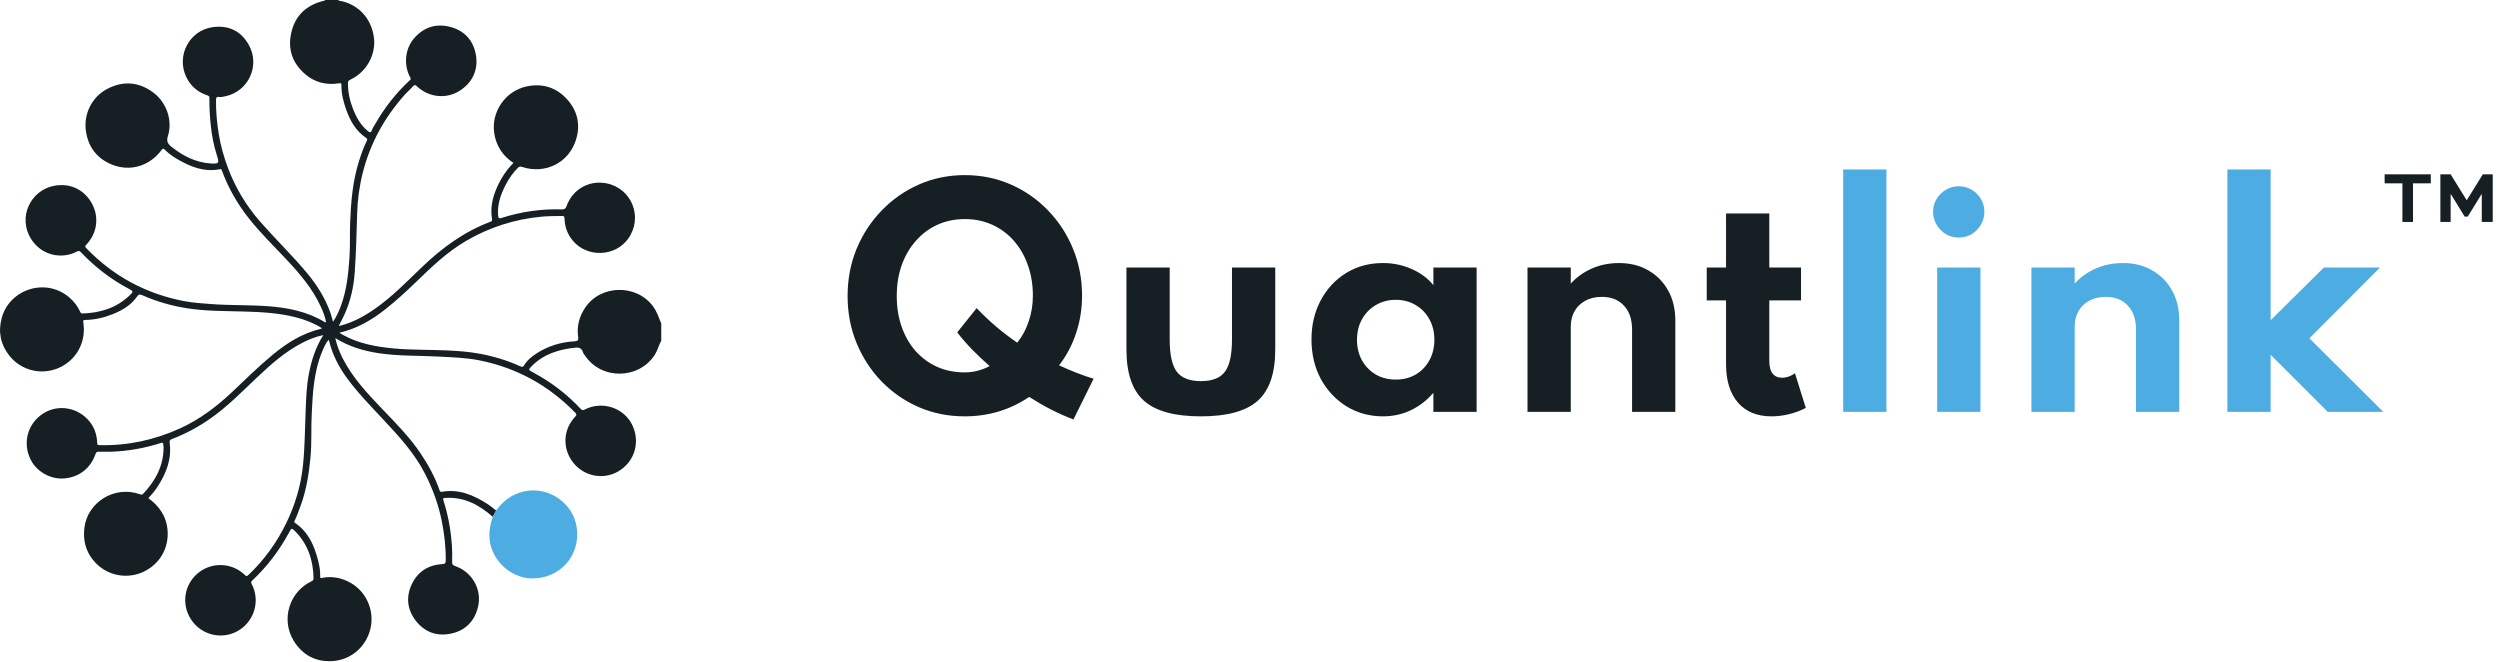 <svg width="200" height="53" viewBox="0 0 200 53" fill="none" xmlns="http://www.w3.org/2000/svg">
    <g clip-path="url(#clip0_2002_1614)">
        <path
            d="M39.418 41.345C38.334 40.379 37.12 39.735 35.611 39.835C35.486 39.843 35.416 39.843 35.473 40.025C35.693 40.725 35.869 41.438 35.984 42.163C36.131 43.083 36.209 44.01 36.168 44.942C36.16 45.139 36.223 45.219 36.412 45.284C37.771 45.754 38.579 47.162 38.241 48.558C37.969 49.684 37.243 50.44 36.094 50.686C34.939 50.932 33.951 50.57 33.236 49.622C32.567 48.735 32.472 47.736 32.944 46.737C33.424 45.724 34.275 45.187 35.397 45.127C35.64 45.114 35.656 45.023 35.658 44.835C35.67 43.763 35.549 42.705 35.336 41.656C35.071 40.348 34.617 39.108 34.012 37.919C33.149 36.224 31.872 34.855 30.589 33.484C29.595 32.421 28.576 31.376 27.72 30.196C27.083 29.317 26.595 28.354 26.332 27.289C26.326 27.264 26.31 27.242 26.282 27.18C26.045 27.475 25.913 27.8 25.777 28.119C25.428 28.936 25.246 29.798 25.123 30.671C25.015 31.436 24.99 32.209 24.944 32.979C24.873 34.185 24.954 35.395 24.838 36.599C24.713 37.909 24.509 39.2 24.055 40.445C23.901 40.867 23.749 41.287 23.557 41.692C23.514 41.782 23.551 41.797 23.605 41.834C24.658 42.552 25.138 43.622 25.438 44.806C25.544 45.227 25.635 45.649 25.614 46.086C25.601 46.344 25.785 46.224 25.871 46.21C26.671 46.086 27.409 46.25 28.1 46.657C29.358 47.398 29.97 48.912 29.631 50.309C29.276 51.771 28.048 52.83 26.51 52.892C25.221 52.944 24.184 52.382 23.5 51.269C22.442 49.546 23.16 47.329 24.93 46.496C25.031 46.448 25.085 46.397 25.083 46.271C25.061 44.851 24.655 43.58 23.649 42.538C23.643 42.532 23.637 42.524 23.631 42.518C23.322 42.22 23.328 42.224 23.121 42.606C22.351 44.03 21.386 45.306 20.206 46.417C20.101 46.515 20.053 46.57 20.137 46.726C20.814 47.998 20.384 49.604 19.166 50.391C17.962 51.17 16.371 50.915 15.461 49.798C14.514 48.635 14.622 46.975 15.71 45.961C16.805 44.939 18.506 44.951 19.589 45.998C19.717 46.123 19.764 46.103 19.885 45.988C21.137 44.797 22.132 43.418 22.889 41.872C23.607 40.404 24.07 38.859 24.239 37.226C24.392 35.747 24.389 34.262 24.454 32.78C24.495 31.831 24.524 30.882 24.703 29.947C24.912 28.854 25.235 27.799 25.863 26.809C25.246 26.935 24.709 27.156 24.19 27.423C22.808 28.136 21.662 29.155 20.545 30.213C19.356 31.337 18.211 32.511 16.866 33.459C15.898 34.143 14.861 34.699 13.755 35.123C13.59 35.186 13.55 35.25 13.574 35.432C13.744 36.712 13.309 37.834 12.635 38.889C12.417 39.23 12.161 39.541 11.866 39.853C12.289 40.16 12.655 40.514 12.935 40.964C13.664 42.136 13.562 43.764 12.666 44.831C11.264 46.502 8.731 46.468 7.401 44.747C6.83 44.01 6.643 43.175 6.749 42.237C6.978 40.225 9.121 38.807 11.186 39.537C11.286 39.573 11.364 39.601 11.456 39.503C12.442 38.451 13.093 37.254 13.086 35.77C13.086 35.688 13.07 35.605 13.059 35.523C13.045 35.415 12.998 35.397 12.889 35.432C11.781 35.793 10.645 36.012 9.483 36.105C8.957 36.148 8.43 36.148 7.905 36.136C7.75 36.133 7.699 36.164 7.643 36.322C7.252 37.43 6.378 38.167 5.149 38.274C4.069 38.367 2.951 37.758 2.457 36.779C1.787 35.452 2.19 33.895 3.454 33.08C4.656 32.305 6.259 32.59 7.176 33.733C7.578 34.234 7.75 34.814 7.778 35.436C7.785 35.599 7.818 35.607 7.949 35.61C10.219 35.668 12.377 35.198 14.438 34.255C15.98 33.549 17.31 32.542 18.539 31.389C19.607 30.387 20.644 29.349 21.772 28.414C22.935 27.448 24.195 26.645 25.697 26.3C25.711 26.297 25.72 26.275 25.744 26.247C25.098 25.84 24.399 25.573 23.668 25.384C22.282 25.026 20.865 24.96 19.443 24.92C17.95 24.878 16.453 24.895 14.971 24.662C13.727 24.467 12.527 24.127 11.378 23.615C11.187 23.53 11.093 23.54 10.963 23.727C10.477 24.425 9.768 24.834 8.997 25.14C8.3 25.417 7.574 25.587 6.819 25.595C6.657 25.597 6.643 25.65 6.665 25.788C6.911 27.34 6.135 28.79 4.725 29.422C3.345 30.041 1.689 29.659 0.737 28.439C0.046 27.555 -0.164 26.557 0.139 25.433C0.761 23.125 3.699 22.158 5.593 23.837C5.943 24.146 6.218 24.511 6.411 24.933C6.456 25.032 6.49 25.083 6.601 25.079C8.006 25.032 9.286 24.649 10.334 23.666C10.699 23.322 10.692 23.309 10.265 23.083C8.837 22.323 7.579 21.341 6.465 20.174C6.359 20.062 6.295 20.05 6.171 20.116C4.921 20.778 3.321 20.435 2.489 19.12C1.403 17.403 2.424 15.229 4.326 14.864C5.638 14.613 6.808 15.194 7.406 16.383C7.926 17.419 7.768 18.669 6.905 19.572C6.784 19.698 6.79 19.737 6.909 19.86C9.072 22.103 11.687 23.508 14.743 24.092C15.451 24.227 16.17 24.269 16.888 24.324C18.407 24.441 19.931 24.385 21.449 24.497C23.043 24.614 24.588 24.927 25.982 25.767C26.003 25.781 26.034 25.78 26.088 25.791C26.012 25.341 25.849 24.936 25.667 24.539C25.005 23.089 23.984 21.896 22.905 20.748C21.905 19.684 20.858 18.663 19.947 17.518C19.01 16.34 18.266 15.052 17.748 13.637C17.717 13.551 17.692 13.518 17.595 13.537C16.302 13.793 15.184 13.323 14.112 12.686C13.78 12.488 13.463 12.262 13.195 11.981C13.058 11.838 13 11.902 12.912 12.018C11.966 13.279 10.43 13.751 8.982 13.178C7.788 12.704 7.077 11.805 6.879 10.527C6.659 9.101 7.376 7.746 8.565 7.119C9.858 6.437 11.132 6.54 12.299 7.431C13.317 8.209 13.829 9.642 13.432 10.883C13.305 11.279 13.409 11.502 13.717 11.746C14.641 12.478 15.65 12.994 16.842 13.075C17.53 13.121 17.554 13.058 17.345 12.41C17.08 11.587 16.93 10.739 16.846 9.876C16.78 9.197 16.741 8.52 16.754 7.838C16.757 7.715 16.712 7.672 16.593 7.632C15.811 7.375 15.233 6.876 14.886 6.128C14.103 4.439 15.147 2.437 17.006 2.173C18.288 1.992 19.299 2.485 19.92 3.62C20.815 5.259 19.887 7.312 18.017 7.704C17.855 7.738 17.691 7.778 17.524 7.754C17.345 7.728 17.282 7.8 17.281 7.975C17.271 8.906 17.352 9.828 17.505 10.748C17.66 11.683 17.915 12.589 18.25 13.474C18.848 15.05 19.706 16.469 20.817 17.737C22.055 19.149 23.41 20.454 24.61 21.901C25.377 22.825 25.999 23.835 26.414 24.965C26.502 25.205 26.558 25.457 26.64 25.74C26.932 25.324 27.122 24.884 27.286 24.432C27.737 23.193 27.868 21.898 27.958 20.595C28.021 19.673 27.976 18.75 28.011 17.829C28.075 16.145 28.213 14.469 28.732 12.852C28.905 12.313 29.088 11.774 29.345 11.267C29.405 11.148 29.389 11.099 29.281 11.026C28.442 10.458 27.985 9.616 27.667 8.692C27.457 8.083 27.305 7.456 27.315 6.804C27.318 6.621 27.23 6.649 27.108 6.667C26.107 6.819 25.19 6.6 24.422 5.94C23.434 5.092 23.017 4.01 23.281 2.713C23.576 1.267 24.486 0.412 25.901 0.063C25.942 0.053 25.997 0.066 26.006 0.001C26.357 0.001 26.708 0.001 27.059 0.001C27.076 0.019 27.092 0.049 27.111 0.052C28.548 0.271 29.736 1.394 29.922 3.069C30.059 4.3 29.402 5.733 27.999 6.388C27.863 6.452 27.838 6.528 27.837 6.661C27.828 7.39 27.993 8.085 28.257 8.755C28.516 9.409 28.861 10.011 29.413 10.473C29.568 10.603 29.675 10.637 29.758 10.398C29.814 10.236 29.919 10.091 30.005 9.94C30.756 8.623 31.68 7.443 32.793 6.412C32.864 6.346 32.885 6.314 32.829 6.214C32.289 5.256 32.381 3.955 33.089 3.109C33.848 2.202 34.838 1.854 35.988 2.143C37.153 2.435 37.873 3.237 38.073 4.398C38.275 5.575 37.805 6.606 36.776 7.259C35.694 7.947 34.318 7.799 33.358 6.91C33.239 6.798 33.166 6.755 33.035 6.907C32.818 7.157 32.562 7.372 32.343 7.62C30.747 9.42 29.618 11.465 29.024 13.808C28.75 14.885 28.604 15.978 28.573 17.076C28.529 18.644 28.486 20.212 28.379 21.777C28.299 22.954 28.039 24.1 27.549 25.181C27.417 25.473 27.263 25.754 27.103 26.072C27.201 26.053 27.255 26.046 27.308 26.032C28.288 25.767 29.161 25.284 29.988 24.707C31.36 23.749 32.522 22.553 33.721 21.401C35.337 19.849 37.107 18.54 39.223 17.747C39.363 17.694 39.384 17.629 39.362 17.504C39.21 16.629 39.403 15.806 39.751 15.008C40.071 14.275 40.502 13.614 41.074 13.034C40.202 12.458 39.695 11.663 39.539 10.661C39.281 8.996 40.393 7.257 42.19 6.901C43.438 6.654 44.521 7.011 45.368 7.946C46.201 8.865 46.45 9.976 46.088 11.154C45.511 13.034 43.624 13.966 41.752 13.351C41.604 13.303 41.525 13.333 41.421 13.437C41.033 13.824 40.723 14.268 40.473 14.75C40.067 15.531 39.769 16.34 39.85 17.248C39.87 17.475 39.928 17.497 40.129 17.433C41.697 16.933 43.306 16.698 44.953 16.752C45.16 16.759 45.248 16.7 45.319 16.502C45.84 15.055 47.219 14.405 48.52 14.667C50.568 15.08 51.467 17.409 50.247 19.105C49.215 20.541 46.982 20.622 45.84 19.271C45.401 18.751 45.178 18.151 45.162 17.48C45.157 17.263 45.059 17.277 44.915 17.279C44.38 17.283 43.846 17.285 43.31 17.335C41.159 17.538 39.152 18.184 37.287 19.272C35.77 20.156 34.518 21.363 33.27 22.572C32.501 23.317 31.71 24.04 30.873 24.707C29.772 25.584 28.573 26.289 27.163 26.613C27.199 26.642 27.217 26.661 27.239 26.675C27.293 26.709 27.348 26.742 27.404 26.774C28.687 27.494 30.095 27.747 31.535 27.878C32.933 28.005 34.337 27.97 35.737 28.032C36.632 28.072 37.523 28.138 38.405 28.302C39.514 28.509 40.586 28.837 41.616 29.299C41.728 29.349 41.826 29.393 41.914 29.247C42.166 28.828 42.531 28.524 42.938 28.263C43.85 27.68 44.853 27.373 45.928 27.307C46.171 27.292 46.297 27.269 46.252 26.954C46.131 26.107 46.336 25.326 46.818 24.608C48.061 22.759 50.926 22.714 52.246 24.513C52.556 24.936 52.706 25.413 52.9 25.88V27.265C52.694 27.607 52.621 28.004 52.405 28.349C51.146 30.36 48.121 30.42 46.803 28.449C46.747 28.365 46.667 28.288 46.641 28.195C46.551 27.878 46.354 27.782 46.034 27.814C44.73 27.946 43.527 28.308 42.569 29.26C42.248 29.58 42.249 29.583 42.645 29.794C44.078 30.559 45.353 31.53 46.462 32.716C46.571 32.834 46.636 32.833 46.771 32.764C48.184 32.041 49.936 32.614 50.601 34.042C51.221 35.373 50.785 36.946 49.444 37.72C48.18 38.45 46.56 38.064 45.731 36.841C44.978 35.731 45.09 34.306 46.02 33.331C46.152 33.192 46.132 33.13 46.01 33.005C43.893 30.835 41.352 29.436 38.381 28.833C37.294 28.613 36.186 28.587 35.081 28.526C33.497 28.44 31.903 28.495 30.328 28.26C29.1 28.077 27.923 27.735 26.821 27.045C26.958 27.646 27.162 28.171 27.421 28.677C28.202 30.201 29.351 31.438 30.521 32.659C31.633 33.819 32.771 34.959 33.668 36.303C34.273 37.213 34.8 38.164 35.158 39.203C35.188 39.29 35.223 39.37 35.35 39.346C36.704 39.098 37.863 39.602 38.967 40.298C39.222 40.459 39.453 40.66 39.695 40.843C39.603 41.01 39.511 41.178 39.419 41.346L39.418 41.345Z"
            fill="#151F24" />
        <path
            d="M39.417 41.345C39.508 41.178 39.601 41.01 39.692 40.842C40.25 40.063 40.974 39.529 41.92 39.314C43.865 38.872 45.86 40.236 46.138 42.203C46.456 44.451 44.771 46.334 42.498 46.27C40.889 46.225 39.429 44.907 39.191 43.324C39.087 42.635 39.203 41.989 39.417 41.345L39.417 41.345Z"
            fill="#4DACE1" />
    </g>
    <path
        d="M85.877 33.556C85.283 33.331 84.689 33.068 84.096 32.767C83.51 32.467 82.923 32.128 82.337 31.753C80.797 32.79 79.076 33.308 77.174 33.308C75.867 33.308 74.645 33.064 73.511 32.575C72.376 32.08 71.38 31.392 70.523 30.513C69.674 29.633 69.009 28.611 68.528 27.446C68.047 26.282 67.807 25.026 67.807 23.681C67.807 22.336 68.047 21.077 68.528 19.905C69.017 18.733 69.689 17.707 70.546 16.828C71.403 15.941 72.398 15.249 73.533 14.753C74.668 14.257 75.885 14.009 77.186 14.009C78.493 14.009 79.714 14.257 80.849 14.753C81.984 15.249 82.98 15.941 83.836 16.828C84.693 17.707 85.362 18.733 85.843 19.905C86.324 21.07 86.564 22.321 86.564 23.659C86.564 24.696 86.407 25.688 86.091 26.635C85.783 27.582 85.328 28.446 84.727 29.227C85.2 29.445 85.666 29.645 86.125 29.825C86.583 30.005 87.038 30.163 87.489 30.298L85.877 33.556ZM77.174 29.791C77.535 29.791 77.884 29.746 78.223 29.656C78.568 29.566 78.884 29.442 79.169 29.284C78.689 28.863 78.226 28.427 77.783 27.976C77.347 27.525 76.945 27.063 76.577 26.59L78.132 24.651C79.124 25.695 80.207 26.616 81.379 27.413C81.785 26.909 82.093 26.334 82.303 25.688C82.521 25.042 82.63 24.365 82.63 23.659C82.63 22.765 82.495 21.945 82.224 21.201C81.961 20.45 81.586 19.8 81.097 19.251C80.616 18.703 80.041 18.278 79.372 17.977C78.711 17.677 77.982 17.526 77.186 17.526C76.396 17.526 75.668 17.677 74.999 17.977C74.337 18.278 73.762 18.706 73.274 19.262C72.785 19.811 72.406 20.461 72.135 21.213C71.872 21.957 71.741 22.779 71.741 23.681C71.741 24.583 71.872 25.406 72.135 26.15C72.398 26.894 72.77 27.54 73.251 28.089C73.74 28.63 74.315 29.051 74.976 29.352C75.645 29.645 76.378 29.791 77.174 29.791ZM96.067 33.308C93.963 33.308 92.445 32.891 91.513 32.057C90.582 31.223 90.115 29.859 90.115 27.965V21.404H93.576V27.153C93.576 28.371 93.764 29.231 94.14 29.735C94.523 30.238 95.166 30.49 96.067 30.49C96.984 30.49 97.627 30.238 97.995 29.735C98.371 29.231 98.559 28.371 98.559 27.153V21.404H102.02V27.965C102.02 29.859 101.554 31.223 100.622 32.057C99.697 32.891 98.179 33.308 96.067 33.308ZM110.634 33.308C109.574 33.308 108.609 33.045 107.737 32.519C106.873 31.986 106.185 31.257 105.674 30.332C105.17 29.4 104.919 28.341 104.919 27.153C104.919 25.996 105.163 24.959 105.651 24.042C106.14 23.118 106.813 22.389 107.669 21.855C108.534 21.314 109.522 21.044 110.634 21.044C111.453 21.044 112.216 21.201 112.922 21.517C113.636 21.825 114.219 22.257 114.67 22.813V21.404H118.13V32.947H114.67V31.426C114.144 32.034 113.539 32.5 112.855 32.824C112.171 33.147 111.431 33.308 110.634 33.308ZM111.66 30.366C112.261 30.366 112.795 30.231 113.261 29.96C113.726 29.682 114.091 29.303 114.354 28.822C114.617 28.341 114.749 27.792 114.749 27.176C114.749 26.552 114.613 26.003 114.343 25.53C114.08 25.049 113.715 24.673 113.249 24.403C112.791 24.125 112.261 23.986 111.66 23.986C111.066 23.986 110.536 24.125 110.07 24.403C109.604 24.673 109.236 25.049 108.966 25.53C108.695 26.011 108.56 26.56 108.56 27.176C108.56 27.792 108.691 28.341 108.954 28.822C109.225 29.303 109.593 29.682 110.059 29.96C110.525 30.231 111.059 30.366 111.66 30.366ZM122.201 32.947V21.404H125.662V22.689C126.105 22.193 126.658 21.795 127.319 21.494C127.988 21.194 128.724 21.044 129.529 21.044C130.415 21.044 131.193 21.239 131.862 21.63C132.538 22.013 133.068 22.55 133.451 23.242C133.835 23.926 134.026 24.726 134.026 25.643V32.947H130.566V26.375C130.566 25.549 130.348 24.906 129.912 24.448C129.483 23.982 128.893 23.749 128.142 23.749C127.631 23.749 127.188 23.854 126.812 24.065C126.444 24.267 126.158 24.549 125.955 24.91C125.76 25.263 125.662 25.665 125.662 26.116V32.947H122.201ZM141.725 33.308C140.575 33.308 139.68 32.944 139.042 32.215C138.403 31.478 138.083 30.453 138.083 29.137V24.031H136.539V21.404H138.083V17.076H141.544V21.404H144.081V24.031H141.544V28.889C141.544 29.325 141.631 29.656 141.803 29.881C141.984 30.107 142.236 30.22 142.559 30.22C142.919 30.22 143.265 30.099 143.596 29.859L144.464 32.632C144.073 32.842 143.633 33.008 143.145 33.128C142.664 33.248 142.19 33.308 141.725 33.308Z"
        fill="#151F24" />
    <path
        d="M147.455 32.947V13.558H150.916V32.947H147.455ZM154.973 32.947V21.404H158.434V32.947H154.973ZM156.709 19.003C156.334 19.003 155.988 18.913 155.672 18.733C155.364 18.545 155.116 18.293 154.928 17.977C154.74 17.662 154.646 17.316 154.646 16.94C154.646 16.564 154.74 16.223 154.928 15.914C155.116 15.606 155.364 15.362 155.672 15.182C155.988 14.994 156.334 14.9 156.709 14.9C157.085 14.9 157.427 14.994 157.735 15.182C158.043 15.362 158.288 15.606 158.468 15.914C158.656 16.223 158.75 16.564 158.75 16.94C158.75 17.316 158.656 17.662 158.468 17.977C158.288 18.293 158.043 18.545 157.735 18.733C157.427 18.913 157.085 19.003 156.709 19.003ZM162.514 32.947V21.404H165.975V22.689C166.419 22.193 166.971 21.795 167.632 21.494C168.301 21.194 169.038 21.044 169.842 21.044C170.728 21.044 171.506 21.239 172.175 21.63C172.852 22.013 173.381 22.55 173.765 23.242C174.148 23.926 174.34 24.726 174.34 25.643V32.947H170.879V26.375C170.879 25.549 170.661 24.906 170.225 24.448C169.797 23.982 169.207 23.749 168.455 23.749C167.944 23.749 167.501 23.854 167.125 24.065C166.757 24.267 166.471 24.549 166.268 24.91C166.073 25.263 165.975 25.665 165.975 26.116V32.947H162.514ZM178.191 32.947V13.558H181.651V25.62L185.912 21.404H190.399L184.751 27.063L190.658 32.947H186.217L181.651 28.382V32.947H178.191Z"
        fill="#4DACE1" />
    <path d="M190.77 13.947H194.464V14.667H193.041V17.756H192.193V14.667H190.77V13.947Z"
        fill="#151F24" />
    <path
        d="M198.542 17.756V15.546H198.515L197.42 17.33H197.174L196.079 15.546H196.052V17.756H195.23V13.947H196.052L197.338 16.025L198.624 13.947H199.418V17.756H198.542Z"
        fill="#151F24" />
    <defs>
        <clipPath id="clip0_2002_1614">
            <rect width="52.895" height="52.895" fill="white" />
        </clipPath>
    </defs>
</svg>